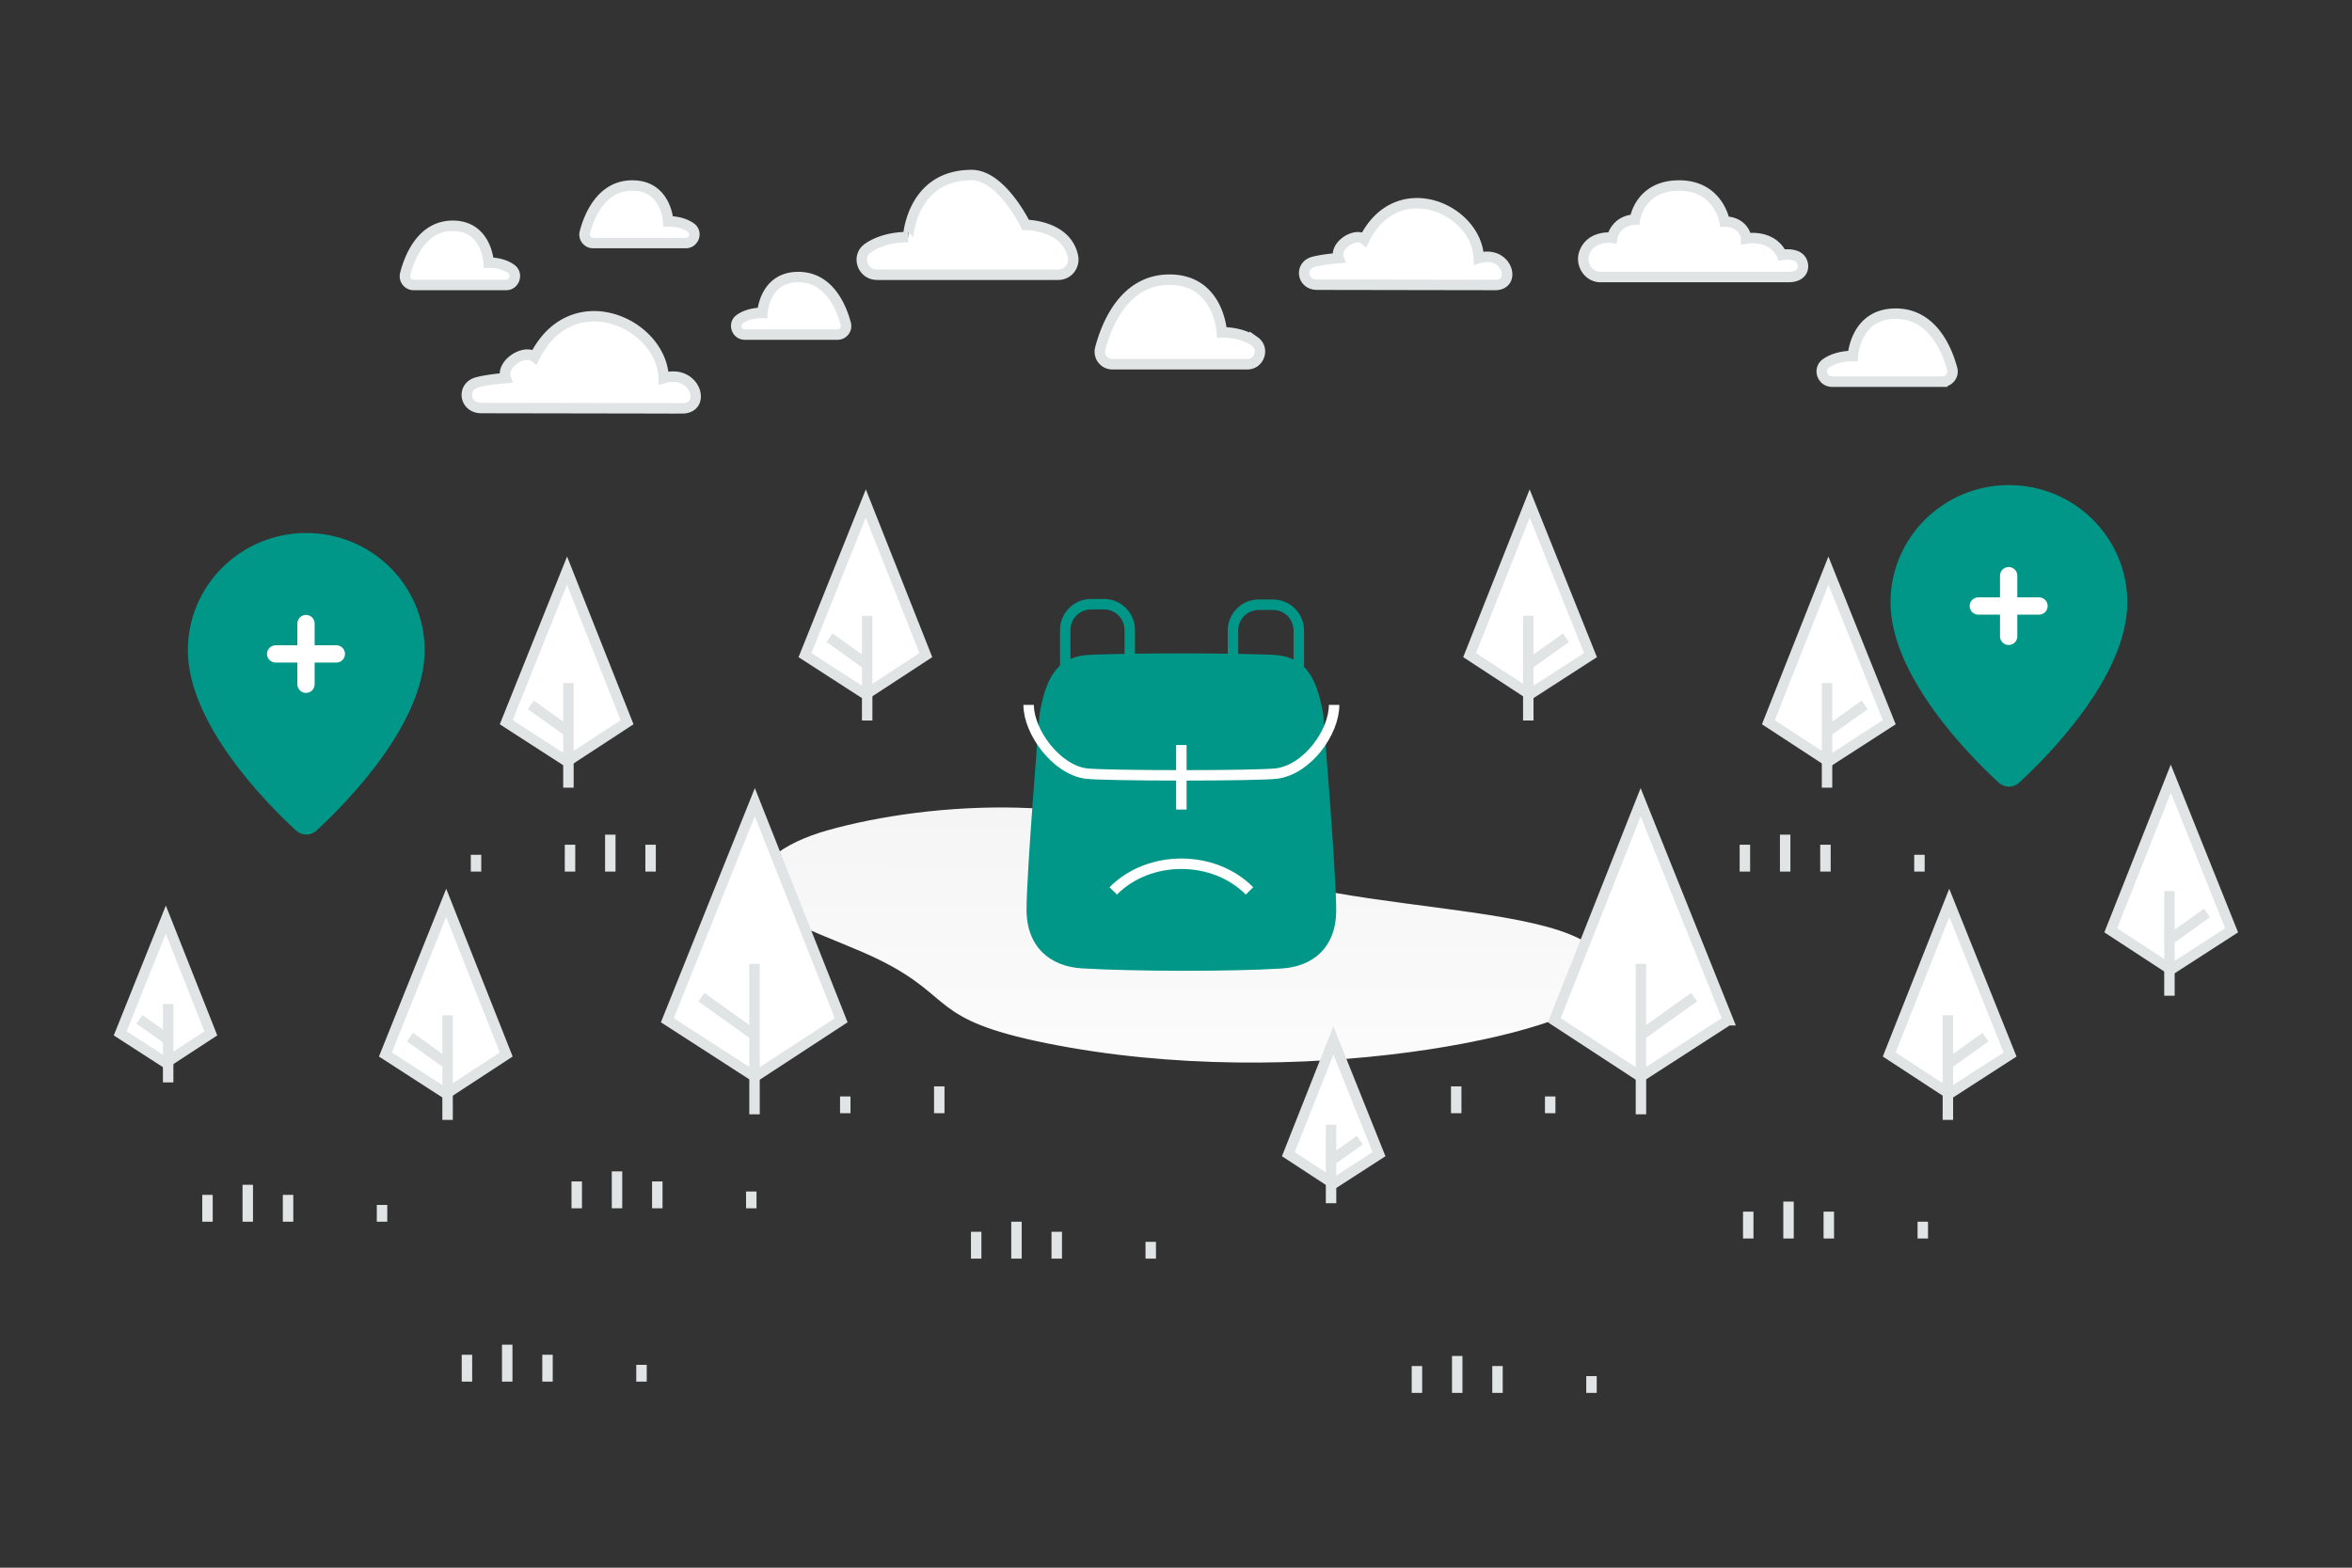 <svg width="900" height="600" viewBox="0 0 900 600" fill="none" xmlns="http://www.w3.org/2000/svg"><rect x="0" y="0" width="900" height="600" fill="#333333" stroke="none"/><path fill="transparent" d="M0 0h900v600H0z"/><path d="M611.924 380.186c-8.248 15.091-114.815 38.622-211.598 19.059-45.013-9.099-34.722-17.429-63.651-31.793-17.243-8.561-45.313-16.233-47.102-26.823-1.55-9.141 9.654-17.941 27.119-22.854 39.276-11.049 105.827-15.455 149.911 10.396 44.083 25.851 166.58 13.094 145.321 52.015z" fill="url(#a)"/><path d="M407.62 255.928v-14.812c0-5.454 4.421-9.874 9.875-9.874h4.937c5.453 0 9.874 4.42 9.874 9.874v11.849m39.498 0v-11.652c0-5.453 4.421-9.874 9.874-9.874h5.431c5.454 0 9.875 4.421 9.875 9.874v15.108" stroke="#009688" stroke-width="4" stroke-linejoin="round"/><path d="M397.743 273.694c.004-.055.007-.068.017-.122 2.579-15.475 7.515-22.542 19.735-22.983 19.353-.699 49.996-.693 69.121 0 12.208.442 17.155 7.535 19.735 22.983.009.054.012.067.017.122.142 1.742 4.934 60.273 4.934 74.61 0 14.555-9.087 21.659-20.977 22.381-19.827 1.205-56.575 1.123-76.383-.068-11.953-.718-21.133-8.055-21.133-22.461 0-14.192 4.791-72.726 4.934-74.462z" fill="#009688"/><path d="M393.611 269.776c0 10.361 10.541 24.677 21.844 26.26 6.8.952 66.4.952 73.189-.003 11.656-1.64 21.855-15.703 21.855-26.257m-84.521 71.201c13.734-13.861 38.42-13.861 52.143-.003m-26.066-31.139v-24.686" stroke="#fff" stroke-width="4" stroke-linejoin="round"/><path d="m255.37 390.476 33.464 21.603 33.041-21.603-33.041-83.45-33.464 83.45z" fill="#fff" stroke="#E1E4E5" stroke-width="4"/><path stroke="#E1E4E5" stroke-width="4" d="M288.716 368.872v57.61m-20.323-44.835 20.762 14.831"/><path d="m46 395.499 17.45 11.266 17.23-11.266-17.23-43.517L46 395.499z" fill="#fff" stroke="#E1E4E5" stroke-width="4"/><path stroke="#E1E4E5" stroke-width="4" d="M64.346 384.233v30.042m-10.999-24.159 10.827 7.734"/><path d="m308.033 250.729 23.268 15.022 22.973-15.022-22.973-58.022-23.268 58.022z" fill="#fff" stroke="#E1E4E5" stroke-width="4"/><path stroke="#E1E4E5" stroke-width="4" d="M331.828 235.709v40.056m-14.385-31.67 14.435 10.312"/><path d="m147.474 403.582 23.267 15.021 22.974-15.021-22.974-58.022-23.267 58.022z" fill="#fff" stroke="#E1E4E5" stroke-width="4"/><path stroke="#E1E4E5" stroke-width="4" d="M171.269 388.561v40.056m-14.386-31.669 14.436 10.312"/><path d="m193.715 276.419 23.268 15.021 22.973-15.021-22.973-58.022-23.268 58.022z" fill="#fff" stroke="#E1E4E5" stroke-width="4"/><path stroke="#E1E4E5" stroke-width="4" d="M217.51 261.398v40.056m-14.386-31.669 14.436 10.312"/><path fill-rule="evenodd" clip-rule="evenodd" d="M233.534 333.578v-14.129 14.129z" fill="#fff"/><path d="M233.534 333.578v-14.129" stroke="#E1E4E5" stroke-width="4"/><path fill-rule="evenodd" clip-rule="evenodd" d="M359.412 426.061v-10.276 10.276z" fill="#fff"/><path d="M359.412 426.061v-10.276" stroke="#E1E4E5" stroke-width="4"/><path fill-rule="evenodd" clip-rule="evenodd" d="M218.12 333.578v-10.275 10.275z" fill="#fff"/><path d="M218.12 333.578v-10.275" stroke="#E1E4E5" stroke-width="4"/><path fill-rule="evenodd" clip-rule="evenodd" d="M323.447 426.061v-6.423 6.423z" fill="#fff"/><path d="M323.447 426.061v-6.423" stroke="#E1E4E5" stroke-width="4"/><path fill-rule="evenodd" clip-rule="evenodd" d="M182.154 333.578v-6.422 6.422z" fill="#fff"/><path d="M182.154 333.578v-6.422" stroke="#E1E4E5" stroke-width="4"/><path fill-rule="evenodd" clip-rule="evenodd" d="M248.947 333.578v-10.275 10.275z" fill="#fff"/><path d="M248.947 333.578v-10.275" stroke="#E1E4E5" stroke-width="4"/><path d="M661.264 390.476 627.8 412.079l-33.042-21.603 33.042-83.45 33.464 83.45z" fill="#fff" stroke="#E1E4E5" stroke-width="4"/><path stroke="#E1E4E5" stroke-width="4" d="M627.918 368.872v57.61m20.322-44.835-20.761 14.83"/><path d="m527.679 441.74-17.451 11.266-17.23-11.266 17.23-43.517 17.451 43.517z" fill="#fff" stroke="#E1E4E5" stroke-width="4"/><path stroke="#E1E4E5" stroke-width="4" d="M509.332 430.474v30.042m10.999-24.158-10.826 7.733"/><path d="m608.601 250.729-23.268 15.022-22.973-15.022 22.973-58.022 23.268 58.022z" fill="#fff" stroke="#E1E4E5" stroke-width="4"/><path stroke="#E1E4E5" stroke-width="4" d="M584.805 235.709v40.056m14.386-31.669-14.436 10.312"/><path d="m769.16 403.582-23.268 15.021-22.973-15.021 22.973-58.022 23.268 58.022z" fill="#fff" stroke="#E1E4E5" stroke-width="4"/><path stroke="#E1E4E5" stroke-width="4" d="M745.365 388.561v40.056m14.385-31.669-14.436 10.312"/><path d="m853.936 356.057-23.268 15.021-22.973-15.021 22.973-58.023 23.268 58.023z" fill="#fff" stroke="#E1E4E5" stroke-width="4"/><path stroke="#E1E4E5" stroke-width="4" d="M830.14 341.036v40.056m14.386-31.669-14.436 10.312"/><path d="m722.919 276.419-23.268 15.021-22.973-15.021 22.973-58.022 23.268 58.022z" fill="#fff" stroke="#E1E4E5" stroke-width="4"/><path stroke="#E1E4E5" stroke-width="4" d="M699.124 261.398v40.056m14.386-31.669-14.437 10.312"/><path fill-rule="evenodd" clip-rule="evenodd" d="M683.1 333.578v-14.129 14.129z" fill="#fff"/><path d="M683.1 333.578v-14.129" stroke="#E1E4E5" stroke-width="4"/><path fill-rule="evenodd" clip-rule="evenodd" d="M94.81 467.585v-14.129 14.129z" fill="#fff"/><path d="M94.81 467.585v-14.129" stroke="#E1E4E5" stroke-width="4"/><path fill-rule="evenodd" clip-rule="evenodd" d="M388.955 481.714v-14.129 14.129z" fill="#fff"/><path d="M388.955 481.714v-14.129" stroke="#E1E4E5" stroke-width="4"/><path fill-rule="evenodd" clip-rule="evenodd" d="M684.385 474.007v-14.129 14.129z" fill="#fff"/><path d="M684.385 474.007v-14.129" stroke="#E1E4E5" stroke-width="4"/><path fill-rule="evenodd" clip-rule="evenodd" d="M236.103 462.447v-14.129 14.129z" fill="#fff"/><path d="M236.103 462.447v-14.129" stroke="#E1E4E5" stroke-width="4"/><path fill-rule="evenodd" clip-rule="evenodd" d="M557.222 426.061v-10.276 10.276z" fill="#fff"/><path d="M557.222 426.061v-10.276" stroke="#E1E4E5" stroke-width="4"/><path fill-rule="evenodd" clip-rule="evenodd" d="M698.514 333.578v-10.275 10.275z" fill="#fff"/><path d="M698.514 333.578v-10.275" stroke="#E1E4E5" stroke-width="4"/><path fill-rule="evenodd" clip-rule="evenodd" d="M110.224 467.585v-10.276 10.276z" fill="#fff"/><path d="M110.224 467.585v-10.276" stroke="#E1E4E5" stroke-width="4"/><path fill-rule="evenodd" clip-rule="evenodd" d="M404.369 481.714v-10.275 10.275z" fill="#fff"/><path d="M404.369 481.714v-10.275" stroke="#E1E4E5" stroke-width="4"/><path fill-rule="evenodd" clip-rule="evenodd" d="M699.799 474.008v-10.276 10.276z" fill="#fff"/><path d="M699.799 474.008v-10.276" stroke="#E1E4E5" stroke-width="4"/><path fill-rule="evenodd" clip-rule="evenodd" d="M251.516 462.447v-10.276 10.276z" fill="#fff"/><path d="M251.516 462.447v-10.276" stroke="#E1E4E5" stroke-width="4"/><path fill-rule="evenodd" clip-rule="evenodd" d="M593.187 426.061v-6.423 6.423z" fill="#fff"/><path d="M593.187 426.061v-6.423" stroke="#E1E4E5" stroke-width="4"/><path fill-rule="evenodd" clip-rule="evenodd" d="M734.479 333.578v-6.422 6.422z" fill="#fff"/><path d="M734.479 333.578v-6.422" stroke="#E1E4E5" stroke-width="4"/><path fill-rule="evenodd" clip-rule="evenodd" d="M146.189 467.585v-6.422 6.422z" fill="#fff"/><path d="M146.189 467.585v-6.422" stroke="#E1E4E5" stroke-width="4"/><path fill-rule="evenodd" clip-rule="evenodd" d="M440.334 481.714v-6.422 6.422z" fill="#fff"/><path d="M440.334 481.714v-6.422" stroke="#E1E4E5" stroke-width="4"/><path fill-rule="evenodd" clip-rule="evenodd" d="M735.764 474.007v-6.422 6.422z" fill="#fff"/><path d="M735.764 474.007v-6.422" stroke="#E1E4E5" stroke-width="4"/><path fill-rule="evenodd" clip-rule="evenodd" d="M287.482 462.447v-6.422 6.422z" fill="#fff"/><path d="M287.482 462.447v-6.422" stroke="#E1E4E5" stroke-width="4"/><path fill-rule="evenodd" clip-rule="evenodd" d="M667.687 333.578v-10.275 10.275z" fill="#fff"/><path d="M667.687 333.578v-10.275" stroke="#E1E4E5" stroke-width="4"/><path fill-rule="evenodd" clip-rule="evenodd" d="M79.396 467.585v-10.276 10.276z" fill="#fff"/><path d="M79.396 467.585v-10.276" stroke="#E1E4E5" stroke-width="4"/><path fill-rule="evenodd" clip-rule="evenodd" d="M373.542 481.714v-10.275 10.275z" fill="#fff"/><path d="M373.542 481.714v-10.275" stroke="#E1E4E5" stroke-width="4"/><path fill-rule="evenodd" clip-rule="evenodd" d="M194.092 528.784v-14.129 14.129z" fill="#fff"/><path d="M194.092 528.784v-14.129" stroke="#E1E4E5" stroke-width="4"/><path fill-rule="evenodd" clip-rule="evenodd" d="M209.506 528.784v-10.276 10.276z" fill="#fff"/><path d="M209.506 528.784v-10.276" stroke="#E1E4E5" stroke-width="4"/><path fill-rule="evenodd" clip-rule="evenodd" d="M245.471 528.784v-6.422 6.422z" fill="#fff"/><path d="M245.471 528.784v-6.422" stroke="#E1E4E5" stroke-width="4"/><path fill-rule="evenodd" clip-rule="evenodd" d="M178.678 528.784v-10.276 10.276z" fill="#fff"/><path d="M178.678 528.784v-10.276" stroke="#E1E4E5" stroke-width="4"/><path fill-rule="evenodd" clip-rule="evenodd" d="M557.609 533.099v-14.13 14.13z" fill="#fff"/><path d="M557.609 533.099v-14.13" stroke="#E1E4E5" stroke-width="4"/><path fill-rule="evenodd" clip-rule="evenodd" d="M573.023 533.099v-10.276 10.276z" fill="#fff"/><path d="M573.023 533.099v-10.276" stroke="#E1E4E5" stroke-width="4"/><path fill-rule="evenodd" clip-rule="evenodd" d="M608.988 533.099v-6.423 6.423z" fill="#fff"/><path d="M608.988 533.099v-6.423" stroke="#E1E4E5" stroke-width="4"/><path fill-rule="evenodd" clip-rule="evenodd" d="M542.195 533.099v-10.276 10.276z" fill="#fff"/><path d="M542.195 533.099v-10.276" stroke="#E1E4E5" stroke-width="4"/><path fill-rule="evenodd" clip-rule="evenodd" d="M668.971 474.008v-10.276 10.276z" fill="#fff"/><path d="M668.971 474.008v-10.276" stroke="#E1E4E5" stroke-width="4"/><path fill-rule="evenodd" clip-rule="evenodd" d="M220.689 462.447v-10.276 10.276z" fill="#fff"/><path d="M220.689 462.447v-10.276" stroke="#E1E4E5" stroke-width="4"/><path fill-rule="evenodd" clip-rule="evenodd" d="M71.888 248.877c0 28.283 30.288 58.771 41.337 68.953 2.289 2.11 5.654 2.11 7.943 0 11.042-10.182 41.33-40.67 41.33-68.953 0-24.789-20.284-44.884-45.305-44.884-25.02 0-45.305 20.095-45.305 44.884z" fill="#009688"/><path d="M117.092 238.668v23.215m11.608-11.607h-23.216" stroke="#fff" stroke-width="6.622" stroke-linecap="round" stroke-linejoin="round"/><path fill-rule="evenodd" clip-rule="evenodd" d="M723.415 230.539c0 28.283 30.287 58.772 41.336 68.954 2.289 2.109 5.654 2.109 7.943 0 11.043-10.182 41.33-40.671 41.33-68.954 0-24.789-20.284-44.884-45.305-44.884-25.02 0-45.304 20.095-45.304 44.884z" fill="#009688"/><path d="M768.618 220.33v23.216m11.608-11.608H757.01" stroke="#fff" stroke-width="6.622" stroke-linecap="round" stroke-linejoin="round"/><path fill-rule="evenodd" clip-rule="evenodd" d="M261.004 156.293c9.6 0 5.108-15.223-7.054-11.587-.674-21.138-35.127-36.604-49.374-8.094-4.028-3.187-13.073 2.833-11.07 8.094-4.475.381-7.995.899-10.733 1.584-6.324 1.583-5.072 9.931 1.446 9.873l76.785.13zm311.103-47.224c8.514 0 4.53-13.512-6.256-10.285-.598-18.762-31.154-32.49-43.79-7.184-3.572-2.829-11.594 2.515-9.818 7.184-3.968.339-7.09.798-9.519 1.406-5.608 1.405-4.498 8.815 1.283 8.764l68.1.115zm171.127 37.003h-42.201c-3.773 0-5.398-4.845-2.311-6.994l.131-.091c4.396-2.997 10.165-2.725 10.165-2.725s.824-16.214 16.347-16.214c14.034 0 19.631 13.662 21.649 21.188.656 2.446-1.228 4.836-3.78 4.836zm-317.597-6.665h51.669c4.619 0 6.609-6.027 2.829-8.7a6.49 6.49 0 0 0-.16-.113c-5.382-3.728-12.446-3.389-12.446-3.389s-1.008-20.169-20.013-20.169c-17.183 0-24.035 16.994-26.507 26.356-.803 3.041 1.505 6.015 4.628 6.015zM226.954 93.024h35.449c3.17 0 4.535-4.1 1.942-5.918l-.11-.078c-3.693-2.535-8.539-2.305-8.539-2.305s-.692-13.72-13.731-13.72c-11.789 0-16.49 11.56-18.186 17.929-.551 2.069 1.032 4.092 3.175 4.092zm93.52 35.032h-35.449c-3.169 0-4.535-4.1-1.941-5.919l.11-.077c3.693-2.535 8.539-2.305 8.539-2.305s.692-13.72 13.731-13.72c11.789 0 16.49 11.56 18.186 17.929.55 2.069-1.033 4.092-3.176 4.092zm-162.239-18.987h35.475c3.172 0 4.538-4.218 1.943-6.088a4.415 4.415 0 0 0-.11-.08c-3.696-2.608-8.546-2.371-8.546-2.371s-.692-14.114-13.741-14.114c-11.797 0-16.501 11.892-18.198 18.443-.552 2.129 1.033 4.21 3.177 4.21zm246.695-3.918h-69.314c-5.611 0-8.032-7.103-3.438-10.255l.195-.132c6.539-4.394 15.121-3.995 15.121-3.995S348.721 67 371.812 67c11.416 0 20.642 19.076 20.642 19.076s15.53 0 18.1 11.985c.777 3.63-1.827 7.09-5.624 7.09zm207.541.885h71.807c6.74 0 6.431-5.434 4.229-7.327-2.256-1.94-6.715-1.154-6.715-1.154s-1.328-3.655-5.697-5.434c-3.865-1.574-7.914-.825-7.914-.825s0-2.508-2.475-4.586c-2.475-2.077-5.774-1.875-5.774-1.875s-2.269-13.831-17.426-13.831c-15.158 0-16.911 13.023-16.911 13.023s-3.403 0-5.878 2.221-2.784 4.745-2.784 4.745-8.276-1.092-10.724 5.898c-1.459 4.166 1.538 9.145 6.262 9.145z" fill="#fff" stroke="#E1E4E5" stroke-width="4"/><defs><linearGradient id="a" x1="446.751" y1="461.422" x2="447.657" y2="202.813" gradientUnits="userSpaceOnUse"><stop stop-color="#fff"/><stop offset="1" stop-color="#EEE"/></linearGradient></defs></svg>